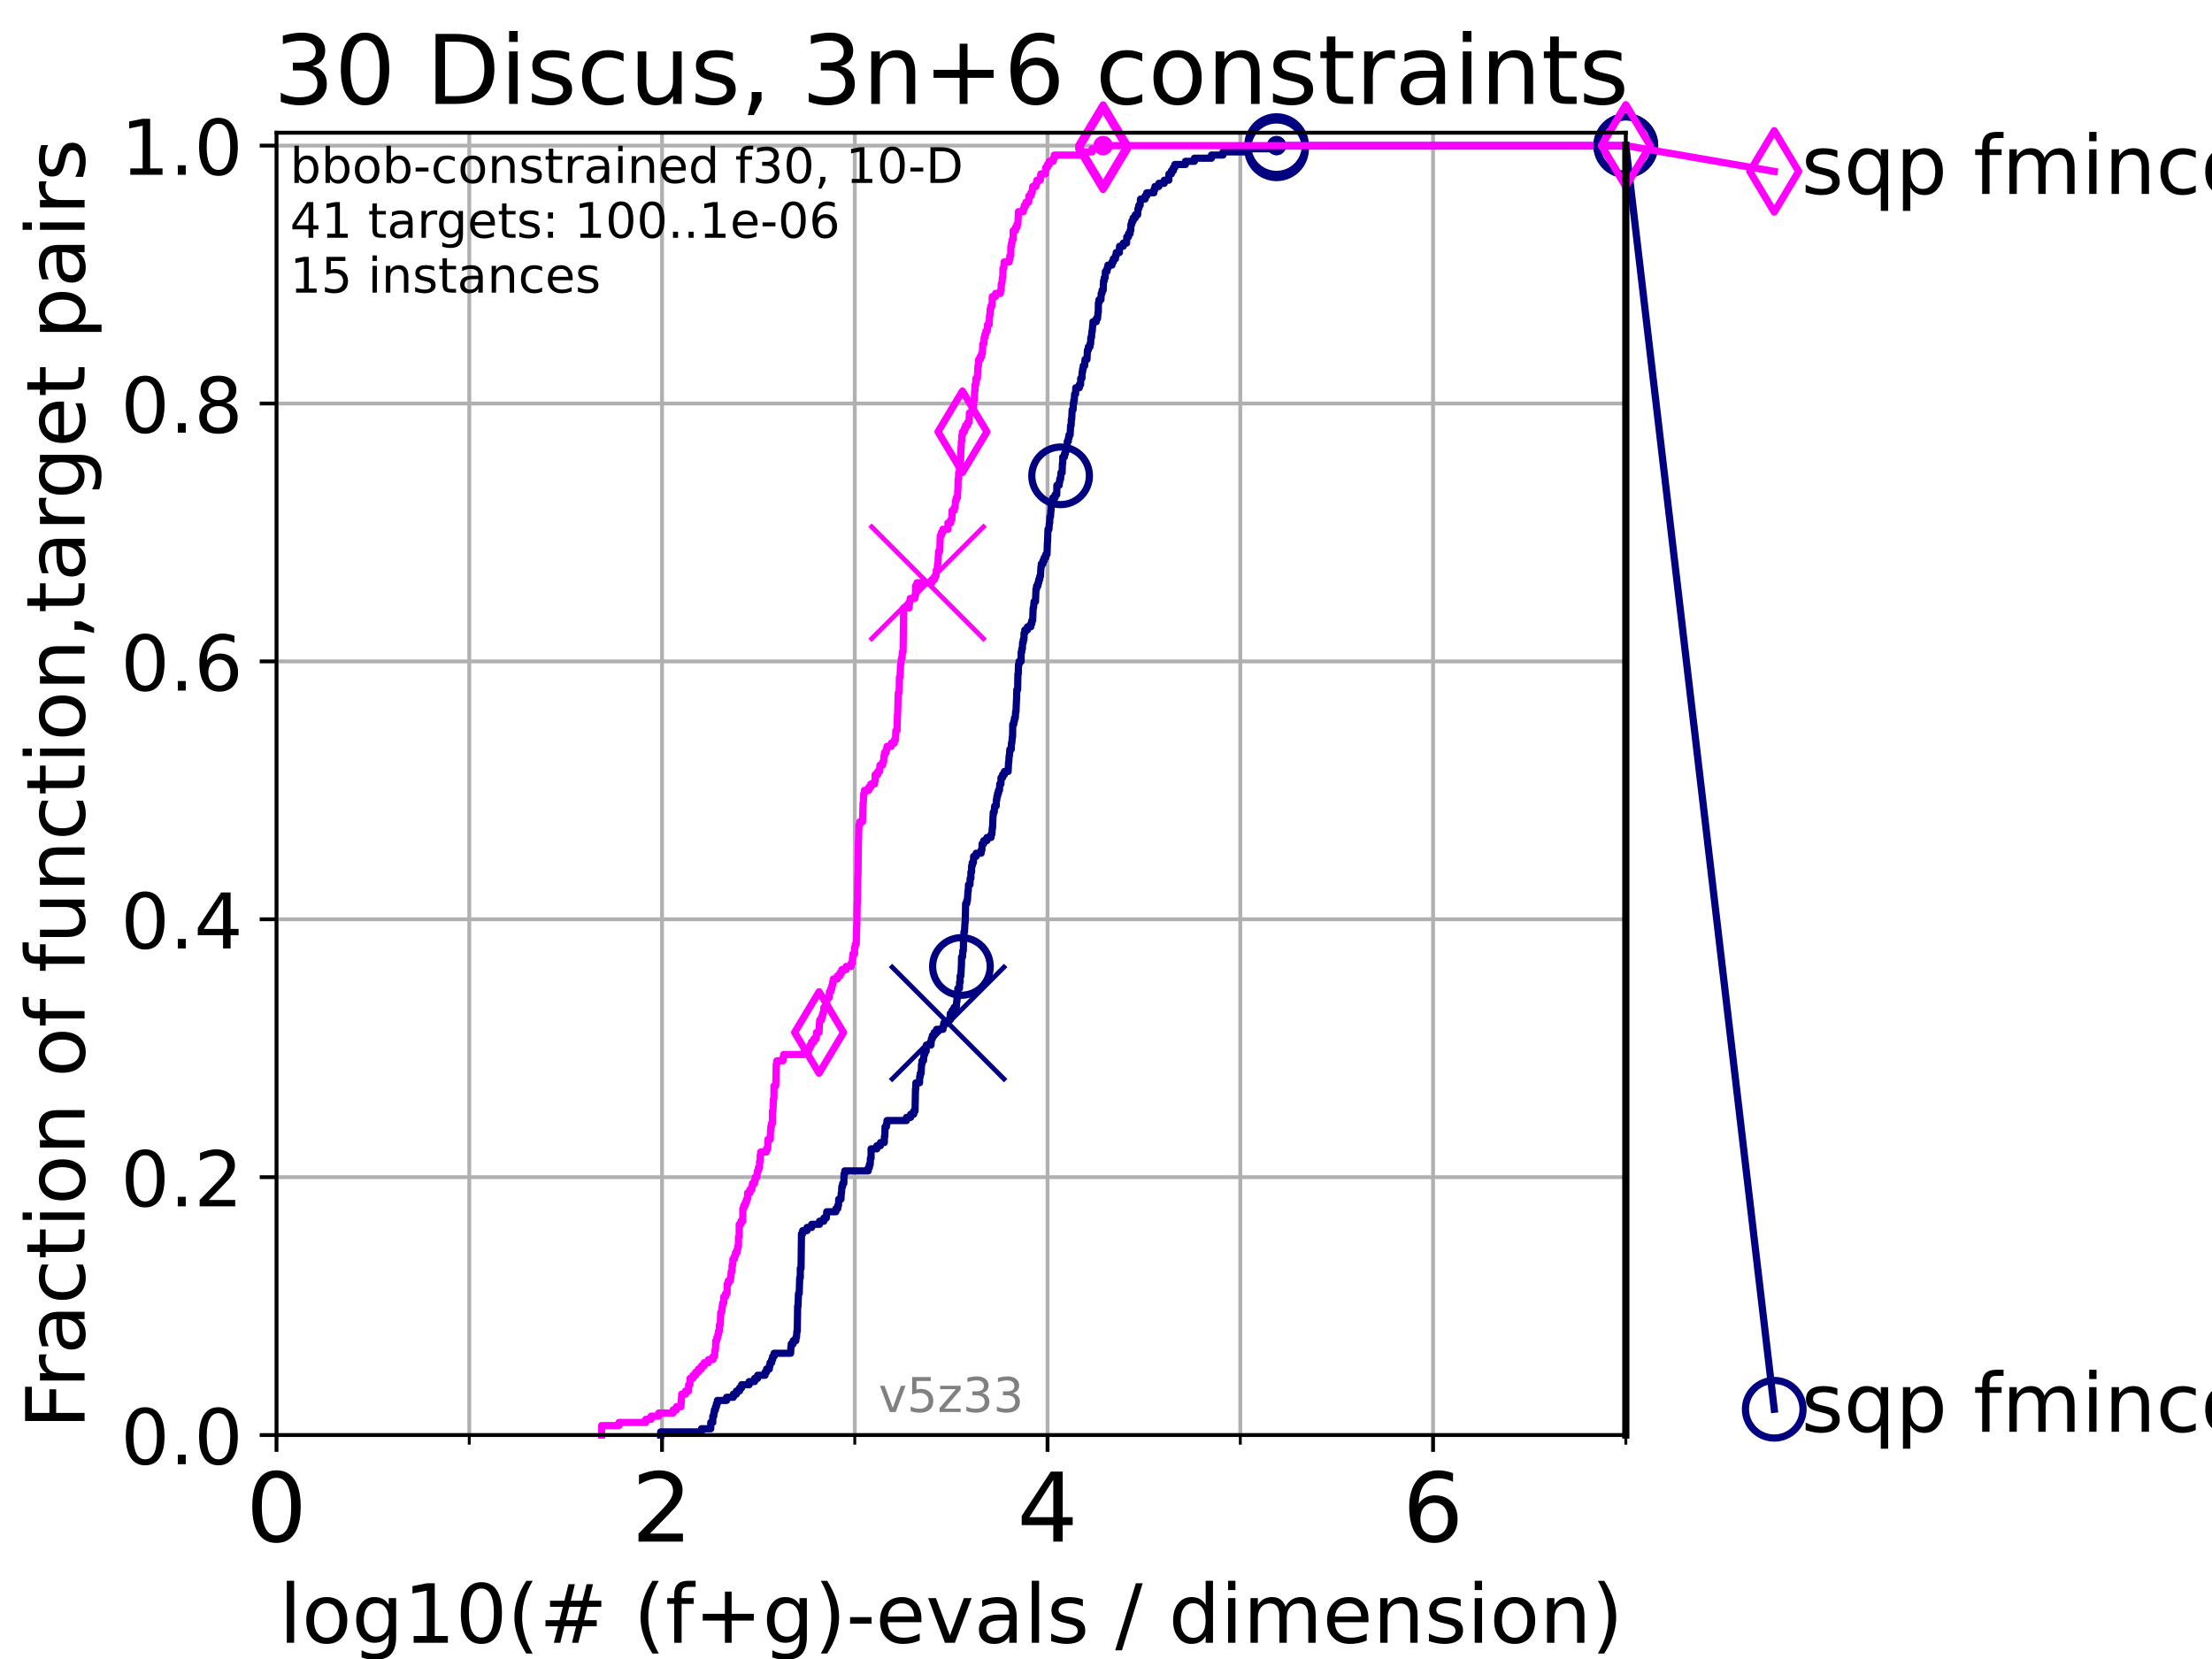 <?xml version="1.0" encoding="utf-8" standalone="no"?>
<!DOCTYPE svg PUBLIC "-//W3C//DTD SVG 1.1//EN"
  "http://www.w3.org/Graphics/SVG/1.1/DTD/svg11.dtd">
<!-- Created with matplotlib (https://matplotlib.org/) -->
<svg height="345.6pt" version="1.1" viewBox="0 0 460.8 345.6" width="460.8pt" xmlns="http://www.w3.org/2000/svg" xmlns:xlink="http://www.w3.org/1999/xlink">
 <defs>
  <style type="text/css">*{stroke-linecap:butt;stroke-linejoin:round;}</style>
 </defs>
 <g id="figure_1">
  <g id="patch_1">
   <path d="M 0 345.6 
L 460.8 345.6 
L 460.8 0 
L 0 0 
z
" style="fill:#ffffff;"/>
  </g>
  <g id="axes_1">
   <g id="patch_2">
    <path d="M 57.6 298.944 
L 338.688 298.944 
L 338.688 27.648 
L 57.6 27.648 
z
" style="fill:#ffffff;"/>
   </g>
   <g id="matplotlib.axis_1">
    <g id="xtick_1">
     <g id="line2d_1">
      <path clip-path="url(#pace4539bad)" d="M 57.6 298.944 
L 57.6 27.648 
" style="fill:none;stroke:#b0b0b0;stroke-linecap:square;stroke-width:0.8;"/>
     </g>
     <g id="line2d_2">
      <defs>
       <path d="M 0 0 
L 0 3.5 
" id="mfa941ae02b" style="stroke:#000000;stroke-width:0.8;"/>
      </defs>
      <g>
       <use style="stroke:#000000;stroke-width:0.8;" x="57.6" xlink:href="#mfa941ae02b" y="298.944"/>
      </g>
     </g>
     <g id="text_1">
      <!-- 0 -->
      <g transform="translate(51.237 321.141)scale(0.2 -0.2)">
       <defs>
        <path d="M 31.781 66.406 
Q 24.172 66.406 20.328 58.906 
Q 16.5 51.422 16.5 36.375 
Q 16.5 21.391 20.328 13.891 
Q 24.172 6.391 31.781 6.391 
Q 39.453 6.391 43.281 13.891 
Q 47.125 21.391 47.125 36.375 
Q 47.125 51.422 43.281 58.906 
Q 39.453 66.406 31.781 66.406 
z
M 31.781 74.219 
Q 44.047 74.219 50.516 64.516 
Q 56.984 54.828 56.984 36.375 
Q 56.984 17.969 50.516 8.266 
Q 44.047 -1.422 31.781 -1.422 
Q 19.531 -1.422 13.062 8.266 
Q 6.594 17.969 6.594 36.375 
Q 6.594 54.828 13.062 64.516 
Q 19.531 74.219 31.781 74.219 
z
" id="DejaVuSans-48"/>
       </defs>
       <use xlink:href="#DejaVuSans-48"/>
      </g>
     </g>
    </g>
    <g id="xtick_2">
     <g id="line2d_3">
      <path clip-path="url(#pace4539bad)" d="M 137.911 298.944 
L 137.911 27.648 
" style="fill:none;stroke:#b0b0b0;stroke-linecap:square;stroke-width:0.8;"/>
     </g>
     <g id="line2d_4">
      <g>
       <use style="stroke:#000000;stroke-width:0.8;" x="137.911" xlink:href="#mfa941ae02b" y="298.944"/>
      </g>
     </g>
     <g id="text_2">
      <!-- 2 -->
      <g transform="translate(131.548 321.141)scale(0.2 -0.2)">
       <defs>
        <path d="M 19.188 8.297 
L 53.609 8.297 
L 53.609 0 
L 7.328 0 
L 7.328 8.297 
Q 12.938 14.109 22.625 23.891 
Q 32.328 33.688 34.812 36.531 
Q 39.547 41.844 41.422 45.531 
Q 43.312 49.219 43.312 52.781 
Q 43.312 58.594 39.234 62.25 
Q 35.156 65.922 28.609 65.922 
Q 23.969 65.922 18.812 64.312 
Q 13.672 62.703 7.812 59.422 
L 7.812 69.391 
Q 13.766 71.781 18.938 73 
Q 24.125 74.219 28.422 74.219 
Q 39.75 74.219 46.484 68.547 
Q 53.219 62.891 53.219 53.422 
Q 53.219 48.922 51.531 44.891 
Q 49.859 40.875 45.406 35.406 
Q 44.188 33.984 37.641 27.219 
Q 31.109 20.453 19.188 8.297 
z
" id="DejaVuSans-50"/>
       </defs>
       <use xlink:href="#DejaVuSans-50"/>
      </g>
     </g>
    </g>
    <g id="xtick_3">
     <g id="line2d_5">
      <path clip-path="url(#pace4539bad)" d="M 218.222 298.944 
L 218.222 27.648 
" style="fill:none;stroke:#b0b0b0;stroke-linecap:square;stroke-width:0.8;"/>
     </g>
     <g id="line2d_6">
      <g>
       <use style="stroke:#000000;stroke-width:0.8;" x="218.222" xlink:href="#mfa941ae02b" y="298.944"/>
      </g>
     </g>
     <g id="text_3">
      <!-- 4 -->
      <g transform="translate(211.859 321.141)scale(0.2 -0.2)">
       <defs>
        <path d="M 37.797 64.312 
L 12.891 25.391 
L 37.797 25.391 
z
M 35.203 72.906 
L 47.609 72.906 
L 47.609 25.391 
L 58.016 25.391 
L 58.016 17.188 
L 47.609 17.188 
L 47.609 0 
L 37.797 0 
L 37.797 17.188 
L 4.891 17.188 
L 4.891 26.703 
z
" id="DejaVuSans-52"/>
       </defs>
       <use xlink:href="#DejaVuSans-52"/>
      </g>
     </g>
    </g>
    <g id="xtick_4">
     <g id="line2d_7">
      <path clip-path="url(#pace4539bad)" d="M 298.533 298.944 
L 298.533 27.648 
" style="fill:none;stroke:#b0b0b0;stroke-linecap:square;stroke-width:0.8;"/>
     </g>
     <g id="line2d_8">
      <g>
       <use style="stroke:#000000;stroke-width:0.8;" x="298.533" xlink:href="#mfa941ae02b" y="298.944"/>
      </g>
     </g>
     <g id="text_4">
      <!-- 6 -->
      <g transform="translate(292.17 321.141)scale(0.2 -0.2)">
       <defs>
        <path d="M 33.016 40.375 
Q 26.375 40.375 22.484 35.828 
Q 18.609 31.297 18.609 23.391 
Q 18.609 15.531 22.484 10.953 
Q 26.375 6.391 33.016 6.391 
Q 39.656 6.391 43.531 10.953 
Q 47.406 15.531 47.406 23.391 
Q 47.406 31.297 43.531 35.828 
Q 39.656 40.375 33.016 40.375 
z
M 52.594 71.297 
L 52.594 62.312 
Q 48.875 64.062 45.094 64.984 
Q 41.312 65.922 37.594 65.922 
Q 27.828 65.922 22.672 59.328 
Q 17.531 52.734 16.797 39.406 
Q 19.672 43.656 24.016 45.922 
Q 28.375 48.188 33.594 48.188 
Q 44.578 48.188 50.953 41.516 
Q 57.328 34.859 57.328 23.391 
Q 57.328 12.156 50.688 5.359 
Q 44.047 -1.422 33.016 -1.422 
Q 20.359 -1.422 13.672 8.266 
Q 6.984 17.969 6.984 36.375 
Q 6.984 53.656 15.188 63.938 
Q 23.391 74.219 37.203 74.219 
Q 40.922 74.219 44.703 73.484 
Q 48.484 72.75 52.594 71.297 
z
" id="DejaVuSans-54"/>
       </defs>
       <use xlink:href="#DejaVuSans-54"/>
      </g>
     </g>
    </g>
    <g id="xtick_5">
     <g id="line2d_9">
      <path clip-path="url(#pace4539bad)" d="M 97.755 298.944 
L 97.755 27.648 
" style="fill:none;stroke:#b0b0b0;stroke-linecap:square;stroke-width:0.8;"/>
     </g>
     <g id="line2d_10">
      <defs>
       <path d="M 0 0 
L 0 2 
" id="m9f8cc2a4c4" style="stroke:#000000;stroke-width:0.6;"/>
      </defs>
      <g>
       <use style="stroke:#000000;stroke-width:0.6;" x="97.755" xlink:href="#m9f8cc2a4c4" y="298.944"/>
      </g>
     </g>
    </g>
    <g id="xtick_6">
     <g id="line2d_11">
      <path clip-path="url(#pace4539bad)" d="M 178.066 298.944 
L 178.066 27.648 
" style="fill:none;stroke:#b0b0b0;stroke-linecap:square;stroke-width:0.8;"/>
     </g>
     <g id="line2d_12">
      <g>
       <use style="stroke:#000000;stroke-width:0.6;" x="178.066" xlink:href="#m9f8cc2a4c4" y="298.944"/>
      </g>
     </g>
    </g>
    <g id="xtick_7">
     <g id="line2d_13">
      <path clip-path="url(#pace4539bad)" d="M 258.377 298.944 
L 258.377 27.648 
" style="fill:none;stroke:#b0b0b0;stroke-linecap:square;stroke-width:0.8;"/>
     </g>
     <g id="line2d_14">
      <g>
       <use style="stroke:#000000;stroke-width:0.6;" x="258.377" xlink:href="#m9f8cc2a4c4" y="298.944"/>
      </g>
     </g>
    </g>
    <g id="xtick_8">
     <g id="line2d_15">
      <path clip-path="url(#pace4539bad)" d="M 338.688 298.944 
L 338.688 27.648 
" style="fill:none;stroke:#b0b0b0;stroke-linecap:square;stroke-width:0.8;"/>
     </g>
     <g id="line2d_16">
      <g>
       <use style="stroke:#000000;stroke-width:0.6;" x="338.688" xlink:href="#m9f8cc2a4c4" y="298.944"/>
      </g>
     </g>
    </g>
    <g id="text_5">
     <!-- log10(# (f+g)-evals / dimension) -->
     <g transform="translate(58.145 342.218)scale(0.17 -0.17)">
      <defs>
       <path d="M 9.422 75.984 
L 18.406 75.984 
L 18.406 0 
L 9.422 0 
z
" id="DejaVuSans-108"/>
       <path d="M 30.609 48.391 
Q 23.391 48.391 19.188 42.75 
Q 14.984 37.109 14.984 27.297 
Q 14.984 17.484 19.156 11.844 
Q 23.344 6.203 30.609 6.203 
Q 37.797 6.203 41.984 11.859 
Q 46.188 17.531 46.188 27.297 
Q 46.188 37.016 41.984 42.703 
Q 37.797 48.391 30.609 48.391 
z
M 30.609 56 
Q 42.328 56 49.016 48.375 
Q 55.719 40.766 55.719 27.297 
Q 55.719 13.875 49.016 6.219 
Q 42.328 -1.422 30.609 -1.422 
Q 18.844 -1.422 12.172 6.219 
Q 5.516 13.875 5.516 27.297 
Q 5.516 40.766 12.172 48.375 
Q 18.844 56 30.609 56 
z
" id="DejaVuSans-111"/>
       <path d="M 45.406 27.984 
Q 45.406 37.75 41.375 43.109 
Q 37.359 48.484 30.078 48.484 
Q 22.859 48.484 18.828 43.109 
Q 14.797 37.75 14.797 27.984 
Q 14.797 18.266 18.828 12.891 
Q 22.859 7.516 30.078 7.516 
Q 37.359 7.516 41.375 12.891 
Q 45.406 18.266 45.406 27.984 
z
M 54.391 6.781 
Q 54.391 -7.172 48.188 -13.984 
Q 42 -20.797 29.203 -20.797 
Q 24.469 -20.797 20.266 -20.094 
Q 16.062 -19.391 12.109 -17.922 
L 12.109 -9.188 
Q 16.062 -11.328 19.922 -12.344 
Q 23.781 -13.375 27.781 -13.375 
Q 36.625 -13.375 41.016 -8.766 
Q 45.406 -4.156 45.406 5.172 
L 45.406 9.625 
Q 42.625 4.781 38.281 2.391 
Q 33.938 0 27.875 0 
Q 17.828 0 11.672 7.656 
Q 5.516 15.328 5.516 27.984 
Q 5.516 40.672 11.672 48.328 
Q 17.828 56 27.875 56 
Q 33.938 56 38.281 53.609 
Q 42.625 51.219 45.406 46.391 
L 45.406 54.688 
L 54.391 54.688 
z
" id="DejaVuSans-103"/>
       <path d="M 12.406 8.297 
L 28.516 8.297 
L 28.516 63.922 
L 10.984 60.406 
L 10.984 69.391 
L 28.422 72.906 
L 38.281 72.906 
L 38.281 8.297 
L 54.391 8.297 
L 54.391 0 
L 12.406 0 
z
" id="DejaVuSans-49"/>
       <path d="M 31 75.875 
Q 24.469 64.656 21.281 53.656 
Q 18.109 42.672 18.109 31.391 
Q 18.109 20.125 21.312 9.062 
Q 24.516 -2 31 -13.188 
L 23.188 -13.188 
Q 15.875 -1.703 12.234 9.375 
Q 8.594 20.453 8.594 31.391 
Q 8.594 42.281 12.203 53.312 
Q 15.828 64.359 23.188 75.875 
z
" id="DejaVuSans-40"/>
       <path d="M 51.125 44 
L 36.922 44 
L 32.812 27.688 
L 47.125 27.688 
z
M 43.797 71.781 
L 38.719 51.516 
L 52.984 51.516 
L 58.109 71.781 
L 65.922 71.781 
L 60.891 51.516 
L 76.125 51.516 
L 76.125 44 
L 58.984 44 
L 54.984 27.688 
L 70.516 27.688 
L 70.516 20.219 
L 53.078 20.219 
L 48 0 
L 40.188 0 
L 45.219 20.219 
L 30.906 20.219 
L 25.875 0 
L 18.016 0 
L 23.094 20.219 
L 7.719 20.219 
L 7.719 27.688 
L 24.906 27.688 
L 29 44 
L 13.281 44 
L 13.281 51.516 
L 30.906 51.516 
L 35.891 71.781 
z
" id="DejaVuSans-35"/>
       <path id="DejaVuSans-32"/>
       <path d="M 37.109 75.984 
L 37.109 68.5 
L 28.516 68.5 
Q 23.688 68.5 21.797 66.547 
Q 19.922 64.594 19.922 59.516 
L 19.922 54.688 
L 34.719 54.688 
L 34.719 47.703 
L 19.922 47.703 
L 19.922 0 
L 10.891 0 
L 10.891 47.703 
L 2.297 47.703 
L 2.297 54.688 
L 10.891 54.688 
L 10.891 58.5 
Q 10.891 67.625 15.141 71.797 
Q 19.391 75.984 28.609 75.984 
z
" id="DejaVuSans-102"/>
       <path d="M 46 62.703 
L 46 35.5 
L 73.188 35.5 
L 73.188 27.203 
L 46 27.203 
L 46 0 
L 37.797 0 
L 37.797 27.203 
L 10.594 27.203 
L 10.594 35.5 
L 37.797 35.5 
L 37.797 62.703 
z
" id="DejaVuSans-43"/>
       <path d="M 8.016 75.875 
L 15.828 75.875 
Q 23.141 64.359 26.781 53.312 
Q 30.422 42.281 30.422 31.391 
Q 30.422 20.453 26.781 9.375 
Q 23.141 -1.703 15.828 -13.188 
L 8.016 -13.188 
Q 14.5 -2 17.703 9.062 
Q 20.906 20.125 20.906 31.391 
Q 20.906 42.672 17.703 53.656 
Q 14.5 64.656 8.016 75.875 
z
" id="DejaVuSans-41"/>
       <path d="M 4.891 31.391 
L 31.203 31.391 
L 31.203 23.391 
L 4.891 23.391 
z
" id="DejaVuSans-45"/>
       <path d="M 56.203 29.594 
L 56.203 25.203 
L 14.891 25.203 
Q 15.484 15.922 20.484 11.062 
Q 25.484 6.203 34.422 6.203 
Q 39.594 6.203 44.453 7.469 
Q 49.312 8.734 54.109 11.281 
L 54.109 2.781 
Q 49.266 0.734 44.188 -0.344 
Q 39.109 -1.422 33.891 -1.422 
Q 20.797 -1.422 13.156 6.188 
Q 5.516 13.812 5.516 26.812 
Q 5.516 40.234 12.766 48.109 
Q 20.016 56 32.328 56 
Q 43.359 56 49.781 48.891 
Q 56.203 41.797 56.203 29.594 
z
M 47.219 32.234 
Q 47.125 39.594 43.094 43.984 
Q 39.062 48.391 32.422 48.391 
Q 24.906 48.391 20.391 44.141 
Q 15.875 39.891 15.188 32.172 
z
" id="DejaVuSans-101"/>
       <path d="M 2.984 54.688 
L 12.5 54.688 
L 29.594 8.797 
L 46.688 54.688 
L 56.203 54.688 
L 35.688 0 
L 23.484 0 
z
" id="DejaVuSans-118"/>
       <path d="M 34.281 27.484 
Q 23.391 27.484 19.188 25 
Q 14.984 22.516 14.984 16.5 
Q 14.984 11.719 18.141 8.906 
Q 21.297 6.109 26.703 6.109 
Q 34.188 6.109 38.703 11.406 
Q 43.219 16.703 43.219 25.484 
L 43.219 27.484 
z
M 52.203 31.203 
L 52.203 0 
L 43.219 0 
L 43.219 8.297 
Q 40.141 3.328 35.547 0.953 
Q 30.953 -1.422 24.312 -1.422 
Q 15.922 -1.422 10.953 3.297 
Q 6 8.016 6 15.922 
Q 6 25.141 12.172 29.828 
Q 18.359 34.516 30.609 34.516 
L 43.219 34.516 
L 43.219 35.406 
Q 43.219 41.609 39.141 45 
Q 35.062 48.391 27.688 48.391 
Q 23 48.391 18.547 47.266 
Q 14.109 46.141 10.016 43.891 
L 10.016 52.203 
Q 14.938 54.109 19.578 55.047 
Q 24.219 56 28.609 56 
Q 40.484 56 46.344 49.844 
Q 52.203 43.703 52.203 31.203 
z
" id="DejaVuSans-97"/>
       <path d="M 44.281 53.078 
L 44.281 44.578 
Q 40.484 46.531 36.375 47.5 
Q 32.281 48.484 27.875 48.484 
Q 21.188 48.484 17.844 46.438 
Q 14.5 44.391 14.5 40.281 
Q 14.5 37.156 16.891 35.375 
Q 19.281 33.594 26.516 31.984 
L 29.594 31.297 
Q 39.156 29.25 43.188 25.516 
Q 47.219 21.781 47.219 15.094 
Q 47.219 7.469 41.188 3.016 
Q 35.156 -1.422 24.609 -1.422 
Q 20.219 -1.422 15.453 -0.562 
Q 10.688 0.297 5.422 2 
L 5.422 11.281 
Q 10.406 8.688 15.234 7.391 
Q 20.062 6.109 24.812 6.109 
Q 31.156 6.109 34.562 8.281 
Q 37.984 10.453 37.984 14.406 
Q 37.984 18.062 35.516 20.016 
Q 33.062 21.969 24.703 23.781 
L 21.578 24.516 
Q 13.234 26.266 9.516 29.906 
Q 5.812 33.547 5.812 39.891 
Q 5.812 47.609 11.281 51.797 
Q 16.75 56 26.812 56 
Q 31.781 56 36.172 55.266 
Q 40.578 54.547 44.281 53.078 
z
" id="DejaVuSans-115"/>
       <path d="M 25.391 72.906 
L 33.688 72.906 
L 8.297 -9.281 
L 0 -9.281 
z
" id="DejaVuSans-47"/>
       <path d="M 45.406 46.391 
L 45.406 75.984 
L 54.391 75.984 
L 54.391 0 
L 45.406 0 
L 45.406 8.203 
Q 42.578 3.328 38.25 0.953 
Q 33.938 -1.422 27.875 -1.422 
Q 17.969 -1.422 11.734 6.484 
Q 5.516 14.406 5.516 27.297 
Q 5.516 40.188 11.734 48.094 
Q 17.969 56 27.875 56 
Q 33.938 56 38.25 53.625 
Q 42.578 51.266 45.406 46.391 
z
M 14.797 27.297 
Q 14.797 17.391 18.875 11.75 
Q 22.953 6.109 30.078 6.109 
Q 37.203 6.109 41.297 11.75 
Q 45.406 17.391 45.406 27.297 
Q 45.406 37.203 41.297 42.844 
Q 37.203 48.484 30.078 48.484 
Q 22.953 48.484 18.875 42.844 
Q 14.797 37.203 14.797 27.297 
z
" id="DejaVuSans-100"/>
       <path d="M 9.422 54.688 
L 18.406 54.688 
L 18.406 0 
L 9.422 0 
z
M 9.422 75.984 
L 18.406 75.984 
L 18.406 64.594 
L 9.422 64.594 
z
" id="DejaVuSans-105"/>
       <path d="M 52 44.188 
Q 55.375 50.25 60.062 53.125 
Q 64.75 56 71.094 56 
Q 79.641 56 84.281 50.016 
Q 88.922 44.047 88.922 33.016 
L 88.922 0 
L 79.891 0 
L 79.891 32.719 
Q 79.891 40.578 77.094 44.375 
Q 74.312 48.188 68.609 48.188 
Q 61.625 48.188 57.562 43.547 
Q 53.516 38.922 53.516 30.906 
L 53.516 0 
L 44.484 0 
L 44.484 32.719 
Q 44.484 40.625 41.703 44.406 
Q 38.922 48.188 33.109 48.188 
Q 26.219 48.188 22.156 43.531 
Q 18.109 38.875 18.109 30.906 
L 18.109 0 
L 9.078 0 
L 9.078 54.688 
L 18.109 54.688 
L 18.109 46.188 
Q 21.188 51.219 25.484 53.609 
Q 29.781 56 35.688 56 
Q 41.656 56 45.828 52.969 
Q 50 49.953 52 44.188 
z
" id="DejaVuSans-109"/>
       <path d="M 54.891 33.016 
L 54.891 0 
L 45.906 0 
L 45.906 32.719 
Q 45.906 40.484 42.875 44.328 
Q 39.844 48.188 33.797 48.188 
Q 26.516 48.188 22.312 43.547 
Q 18.109 38.922 18.109 30.906 
L 18.109 0 
L 9.078 0 
L 9.078 54.688 
L 18.109 54.688 
L 18.109 46.188 
Q 21.344 51.125 25.703 53.562 
Q 30.078 56 35.797 56 
Q 45.219 56 50.047 50.172 
Q 54.891 44.344 54.891 33.016 
z
" id="DejaVuSans-110"/>
      </defs>
      <use xlink:href="#DejaVuSans-108"/>
      <use x="27.783" xlink:href="#DejaVuSans-111"/>
      <use x="88.965" xlink:href="#DejaVuSans-103"/>
      <use x="152.441" xlink:href="#DejaVuSans-49"/>
      <use x="216.064" xlink:href="#DejaVuSans-48"/>
      <use x="279.688" xlink:href="#DejaVuSans-40"/>
      <use x="318.701" xlink:href="#DejaVuSans-35"/>
      <use x="402.49" xlink:href="#DejaVuSans-32"/>
      <use x="434.277" xlink:href="#DejaVuSans-40"/>
      <use x="473.291" xlink:href="#DejaVuSans-102"/>
      <use x="508.496" xlink:href="#DejaVuSans-43"/>
      <use x="592.285" xlink:href="#DejaVuSans-103"/>
      <use x="655.762" xlink:href="#DejaVuSans-41"/>
      <use x="694.775" xlink:href="#DejaVuSans-45"/>
      <use x="730.859" xlink:href="#DejaVuSans-101"/>
      <use x="792.383" xlink:href="#DejaVuSans-118"/>
      <use x="851.562" xlink:href="#DejaVuSans-97"/>
      <use x="912.842" xlink:href="#DejaVuSans-108"/>
      <use x="940.625" xlink:href="#DejaVuSans-115"/>
      <use x="992.725" xlink:href="#DejaVuSans-32"/>
      <use x="1024.512" xlink:href="#DejaVuSans-47"/>
      <use x="1058.203" xlink:href="#DejaVuSans-32"/>
      <use x="1089.99" xlink:href="#DejaVuSans-100"/>
      <use x="1153.467" xlink:href="#DejaVuSans-105"/>
      <use x="1181.25" xlink:href="#DejaVuSans-109"/>
      <use x="1278.662" xlink:href="#DejaVuSans-101"/>
      <use x="1340.186" xlink:href="#DejaVuSans-110"/>
      <use x="1403.564" xlink:href="#DejaVuSans-115"/>
      <use x="1455.664" xlink:href="#DejaVuSans-105"/>
      <use x="1483.447" xlink:href="#DejaVuSans-111"/>
      <use x="1544.629" xlink:href="#DejaVuSans-110"/>
      <use x="1608.008" xlink:href="#DejaVuSans-41"/>
     </g>
    </g>
   </g>
   <g id="matplotlib.axis_2">
    <g id="ytick_1">
     <g id="line2d_17">
      <path clip-path="url(#pace4539bad)" d="M 57.6 298.944 
L 338.688 298.944 
" style="fill:none;stroke:#b0b0b0;stroke-linecap:square;stroke-width:0.8;"/>
     </g>
     <g id="line2d_18">
      <defs>
       <path d="M 0 0 
L -3.5 0 
" id="m140c42e221" style="stroke:#000000;stroke-width:0.8;"/>
      </defs>
      <g>
       <use style="stroke:#000000;stroke-width:0.8;" x="57.6" xlink:href="#m140c42e221" y="298.944"/>
      </g>
     </g>
     <g id="text_6">
      <!-- 0.0 -->
      <g transform="translate(25.155 305.023)scale(0.16 -0.16)">
       <defs>
        <path d="M 10.688 12.406 
L 21 12.406 
L 21 0 
L 10.688 0 
z
" id="DejaVuSans-46"/>
       </defs>
       <use xlink:href="#DejaVuSans-48"/>
       <use x="63.623" xlink:href="#DejaVuSans-46"/>
       <use x="95.41" xlink:href="#DejaVuSans-48"/>
      </g>
     </g>
    </g>
    <g id="ytick_2">
     <g id="line2d_19">
      <path clip-path="url(#pace4539bad)" d="M 57.6 245.222 
L 338.688 245.222 
" style="fill:none;stroke:#b0b0b0;stroke-linecap:square;stroke-width:0.8;"/>
     </g>
     <g id="line2d_20">
      <g>
       <use style="stroke:#000000;stroke-width:0.8;" x="57.6" xlink:href="#m140c42e221" y="245.222"/>
      </g>
     </g>
     <g id="text_7">
      <!-- 0.2 -->
      <g transform="translate(25.155 251.301)scale(0.16 -0.16)">
       <use xlink:href="#DejaVuSans-48"/>
       <use x="63.623" xlink:href="#DejaVuSans-46"/>
       <use x="95.41" xlink:href="#DejaVuSans-50"/>
      </g>
     </g>
    </g>
    <g id="ytick_3">
     <g id="line2d_21">
      <path clip-path="url(#pace4539bad)" d="M 57.6 191.5 
L 338.688 191.5 
" style="fill:none;stroke:#b0b0b0;stroke-linecap:square;stroke-width:0.8;"/>
     </g>
     <g id="line2d_22">
      <g>
       <use style="stroke:#000000;stroke-width:0.8;" x="57.6" xlink:href="#m140c42e221" y="191.5"/>
      </g>
     </g>
     <g id="text_8">
      <!-- 0.4 -->
      <g transform="translate(25.155 197.579)scale(0.16 -0.16)">
       <use xlink:href="#DejaVuSans-48"/>
       <use x="63.623" xlink:href="#DejaVuSans-46"/>
       <use x="95.41" xlink:href="#DejaVuSans-52"/>
      </g>
     </g>
    </g>
    <g id="ytick_4">
     <g id="line2d_23">
      <path clip-path="url(#pace4539bad)" d="M 57.6 137.778 
L 338.688 137.778 
" style="fill:none;stroke:#b0b0b0;stroke-linecap:square;stroke-width:0.8;"/>
     </g>
     <g id="line2d_24">
      <g>
       <use style="stroke:#000000;stroke-width:0.8;" x="57.6" xlink:href="#m140c42e221" y="137.778"/>
      </g>
     </g>
     <g id="text_9">
      <!-- 0.6 -->
      <g transform="translate(25.155 143.857)scale(0.16 -0.16)">
       <use xlink:href="#DejaVuSans-48"/>
       <use x="63.623" xlink:href="#DejaVuSans-46"/>
       <use x="95.41" xlink:href="#DejaVuSans-54"/>
      </g>
     </g>
    </g>
    <g id="ytick_5">
     <g id="line2d_25">
      <path clip-path="url(#pace4539bad)" d="M 57.6 84.056 
L 338.688 84.056 
" style="fill:none;stroke:#b0b0b0;stroke-linecap:square;stroke-width:0.8;"/>
     </g>
     <g id="line2d_26">
      <g>
       <use style="stroke:#000000;stroke-width:0.8;" x="57.6" xlink:href="#m140c42e221" y="84.056"/>
      </g>
     </g>
     <g id="text_10">
      <!-- 0.8 -->
      <g transform="translate(25.155 90.135)scale(0.16 -0.16)">
       <defs>
        <path d="M 31.781 34.625 
Q 24.75 34.625 20.719 30.859 
Q 16.703 27.094 16.703 20.516 
Q 16.703 13.922 20.719 10.156 
Q 24.75 6.391 31.781 6.391 
Q 38.812 6.391 42.859 10.172 
Q 46.922 13.969 46.922 20.516 
Q 46.922 27.094 42.891 30.859 
Q 38.875 34.625 31.781 34.625 
z
M 21.922 38.812 
Q 15.578 40.375 12.031 44.719 
Q 8.5 49.078 8.5 55.328 
Q 8.5 64.062 14.719 69.141 
Q 20.953 74.219 31.781 74.219 
Q 42.672 74.219 48.875 69.141 
Q 55.078 64.062 55.078 55.328 
Q 55.078 49.078 51.531 44.719 
Q 48 40.375 41.703 38.812 
Q 48.828 37.156 52.797 32.312 
Q 56.781 27.484 56.781 20.516 
Q 56.781 9.906 50.312 4.234 
Q 43.844 -1.422 31.781 -1.422 
Q 19.734 -1.422 13.25 4.234 
Q 6.781 9.906 6.781 20.516 
Q 6.781 27.484 10.781 32.312 
Q 14.797 37.156 21.922 38.812 
z
M 18.312 54.391 
Q 18.312 48.734 21.844 45.562 
Q 25.391 42.391 31.781 42.391 
Q 38.141 42.391 41.719 45.562 
Q 45.312 48.734 45.312 54.391 
Q 45.312 60.062 41.719 63.234 
Q 38.141 66.406 31.781 66.406 
Q 25.391 66.406 21.844 63.234 
Q 18.312 60.062 18.312 54.391 
z
" id="DejaVuSans-56"/>
       </defs>
       <use xlink:href="#DejaVuSans-48"/>
       <use x="63.623" xlink:href="#DejaVuSans-46"/>
       <use x="95.41" xlink:href="#DejaVuSans-56"/>
      </g>
     </g>
    </g>
    <g id="ytick_6">
     <g id="line2d_27">
      <path clip-path="url(#pace4539bad)" d="M 57.6 30.334 
L 338.688 30.334 
" style="fill:none;stroke:#b0b0b0;stroke-linecap:square;stroke-width:0.8;"/>
     </g>
     <g id="line2d_28">
      <g>
       <use style="stroke:#000000;stroke-width:0.8;" x="57.6" xlink:href="#m140c42e221" y="30.334"/>
      </g>
     </g>
     <g id="text_11">
      <!-- 1.0 -->
      <g transform="translate(25.155 36.413)scale(0.16 -0.16)">
       <use xlink:href="#DejaVuSans-49"/>
       <use x="63.623" xlink:href="#DejaVuSans-46"/>
       <use x="95.41" xlink:href="#DejaVuSans-48"/>
      </g>
     </g>
    </g>
    <g id="text_12">
     <!-- Fraction of function,target pairs -->
     <g transform="translate(17.62 297.681)rotate(-90)scale(0.17 -0.17)">
      <defs>
       <path d="M 9.812 72.906 
L 51.703 72.906 
L 51.703 64.594 
L 19.672 64.594 
L 19.672 43.109 
L 48.578 43.109 
L 48.578 34.812 
L 19.672 34.812 
L 19.672 0 
L 9.812 0 
z
" id="DejaVuSans-70"/>
       <path d="M 41.109 46.297 
Q 39.594 47.172 37.812 47.578 
Q 36.031 48 33.891 48 
Q 26.266 48 22.188 43.047 
Q 18.109 38.094 18.109 28.812 
L 18.109 0 
L 9.078 0 
L 9.078 54.688 
L 18.109 54.688 
L 18.109 46.188 
Q 20.953 51.172 25.484 53.578 
Q 30.031 56 36.531 56 
Q 37.453 56 38.578 55.875 
Q 39.703 55.766 41.062 55.516 
z
" id="DejaVuSans-114"/>
       <path d="M 48.781 52.594 
L 48.781 44.188 
Q 44.969 46.297 41.141 47.344 
Q 37.312 48.391 33.406 48.391 
Q 24.656 48.391 19.812 42.844 
Q 14.984 37.312 14.984 27.297 
Q 14.984 17.281 19.812 11.734 
Q 24.656 6.203 33.406 6.203 
Q 37.312 6.203 41.141 7.25 
Q 44.969 8.297 48.781 10.406 
L 48.781 2.094 
Q 45.016 0.344 40.984 -0.531 
Q 36.969 -1.422 32.422 -1.422 
Q 20.062 -1.422 12.781 6.344 
Q 5.516 14.109 5.516 27.297 
Q 5.516 40.672 12.859 48.328 
Q 20.219 56 33.016 56 
Q 37.156 56 41.109 55.141 
Q 45.062 54.297 48.781 52.594 
z
" id="DejaVuSans-99"/>
       <path d="M 18.312 70.219 
L 18.312 54.688 
L 36.812 54.688 
L 36.812 47.703 
L 18.312 47.703 
L 18.312 18.016 
Q 18.312 11.328 20.141 9.422 
Q 21.969 7.516 27.594 7.516 
L 36.812 7.516 
L 36.812 0 
L 27.594 0 
Q 17.188 0 13.234 3.875 
Q 9.281 7.766 9.281 18.016 
L 9.281 47.703 
L 2.688 47.703 
L 2.688 54.688 
L 9.281 54.688 
L 9.281 70.219 
z
" id="DejaVuSans-116"/>
       <path d="M 8.5 21.578 
L 8.5 54.688 
L 17.484 54.688 
L 17.484 21.922 
Q 17.484 14.156 20.5 10.266 
Q 23.531 6.391 29.594 6.391 
Q 36.859 6.391 41.078 11.031 
Q 45.312 15.672 45.312 23.688 
L 45.312 54.688 
L 54.297 54.688 
L 54.297 0 
L 45.312 0 
L 45.312 8.406 
Q 42.047 3.422 37.719 1 
Q 33.406 -1.422 27.688 -1.422 
Q 18.266 -1.422 13.375 4.438 
Q 8.5 10.297 8.5 21.578 
z
M 31.109 56 
z
" id="DejaVuSans-117"/>
       <path d="M 11.719 12.406 
L 22.016 12.406 
L 22.016 4 
L 14.016 -11.625 
L 7.719 -11.625 
L 11.719 4 
z
" id="DejaVuSans-44"/>
       <path d="M 18.109 8.203 
L 18.109 -20.797 
L 9.078 -20.797 
L 9.078 54.688 
L 18.109 54.688 
L 18.109 46.391 
Q 20.953 51.266 25.266 53.625 
Q 29.594 56 35.594 56 
Q 45.562 56 51.781 48.094 
Q 58.016 40.188 58.016 27.297 
Q 58.016 14.406 51.781 6.484 
Q 45.562 -1.422 35.594 -1.422 
Q 29.594 -1.422 25.266 0.953 
Q 20.953 3.328 18.109 8.203 
z
M 48.688 27.297 
Q 48.688 37.203 44.609 42.844 
Q 40.531 48.484 33.406 48.484 
Q 26.266 48.484 22.188 42.844 
Q 18.109 37.203 18.109 27.297 
Q 18.109 17.391 22.188 11.75 
Q 26.266 6.109 33.406 6.109 
Q 40.531 6.109 44.609 11.75 
Q 48.688 17.391 48.688 27.297 
z
" id="DejaVuSans-112"/>
      </defs>
      <use xlink:href="#DejaVuSans-70"/>
      <use x="50.27" xlink:href="#DejaVuSans-114"/>
      <use x="91.383" xlink:href="#DejaVuSans-97"/>
      <use x="152.662" xlink:href="#DejaVuSans-99"/>
      <use x="207.643" xlink:href="#DejaVuSans-116"/>
      <use x="246.852" xlink:href="#DejaVuSans-105"/>
      <use x="274.635" xlink:href="#DejaVuSans-111"/>
      <use x="335.816" xlink:href="#DejaVuSans-110"/>
      <use x="399.195" xlink:href="#DejaVuSans-32"/>
      <use x="430.982" xlink:href="#DejaVuSans-111"/>
      <use x="492.164" xlink:href="#DejaVuSans-102"/>
      <use x="527.369" xlink:href="#DejaVuSans-32"/>
      <use x="559.156" xlink:href="#DejaVuSans-102"/>
      <use x="594.361" xlink:href="#DejaVuSans-117"/>
      <use x="657.74" xlink:href="#DejaVuSans-110"/>
      <use x="721.119" xlink:href="#DejaVuSans-99"/>
      <use x="776.1" xlink:href="#DejaVuSans-116"/>
      <use x="815.309" xlink:href="#DejaVuSans-105"/>
      <use x="843.092" xlink:href="#DejaVuSans-111"/>
      <use x="904.273" xlink:href="#DejaVuSans-110"/>
      <use x="967.652" xlink:href="#DejaVuSans-44"/>
      <use x="999.439" xlink:href="#DejaVuSans-116"/>
      <use x="1038.648" xlink:href="#DejaVuSans-97"/>
      <use x="1099.928" xlink:href="#DejaVuSans-114"/>
      <use x="1139.291" xlink:href="#DejaVuSans-103"/>
      <use x="1202.768" xlink:href="#DejaVuSans-101"/>
      <use x="1264.291" xlink:href="#DejaVuSans-116"/>
      <use x="1303.5" xlink:href="#DejaVuSans-32"/>
      <use x="1335.287" xlink:href="#DejaVuSans-112"/>
      <use x="1398.764" xlink:href="#DejaVuSans-97"/>
      <use x="1460.043" xlink:href="#DejaVuSans-105"/>
      <use x="1487.826" xlink:href="#DejaVuSans-114"/>
      <use x="1528.939" xlink:href="#DejaVuSans-115"/>
     </g>
    </g>
   </g>
   <g id="line2d_29">
    <defs>
     <path d="M 0 1.5 
C 0.398 1.5 0.779 1.342 1.061 1.061 
C 1.342 0.779 1.5 0.398 1.5 0 
C 1.5 -0.398 1.342 -0.779 1.061 -1.061 
C 0.779 -1.342 0.398 -1.5 0 -1.5 
C -0.398 -1.5 -0.779 -1.342 -1.061 -1.061 
C -1.342 -0.779 -1.5 -0.398 -1.5 0 
C -1.5 0.398 -1.342 0.779 -1.061 1.061 
C -0.779 1.342 -0.398 1.5 0 1.5 
z
" id="m5f168b5c1d" style="stroke:#000080;"/>
    </defs>
    <g>
     <use style="fill:#000080;stroke:#000080;" x="265.931" xlink:href="#m5f168b5c1d" y="30.334"/>
     <use style="fill:#000080;stroke:#000080;" x="265.931" xlink:href="#m5f168b5c1d" y="30.334"/>
    </g>
   </g>
   <g id="line2d_30">
    <path d="M 137.63 298.944 
L 137.63 298.289 
L 146.129 298.289 
L 146.129 297.634 
L 148.064 297.634 
L 148.064 296.323 
L 148.488 296.323 
L 148.488 295.013 
L 148.696 295.013 
L 148.696 294.358 
L 148.808 294.358 
L 148.808 293.703 
L 149.049 293.703 
L 149.049 293.048 
L 149.251 293.048 
L 149.251 292.393 
L 149.45 292.393 
L 149.45 291.737 
L 151.357 291.737 
L 151.357 291.082 
L 152.767 291.082 
L 152.767 290.427 
L 153.409 290.427 
L 153.409 289.772 
L 154.071 289.772 
L 154.071 289.117 
L 154.494 289.117 
L 154.494 288.462 
L 156.065 288.462 
L 156.065 287.807 
L 157.197 287.807 
L 157.197 287.151 
L 157.821 287.151 
L 157.821 286.496 
L 159.375 286.496 
L 159.375 285.841 
L 159.698 285.841 
L 159.698 285.186 
L 160.269 285.186 
L 160.269 284.531 
L 160.404 284.531 
L 160.404 283.876 
L 160.755 283.876 
L 160.755 283.22 
L 160.952 283.22 
L 160.952 282.565 
L 161.266 282.565 
L 161.266 281.91 
L 164.713 281.91 
L 164.758 280.6 
L 164.832 280.6 
L 164.832 279.945 
L 165.237 279.945 
L 165.237 279.29 
L 165.789 279.29 
L 165.789 278.634 
L 165.922 278.634 
L 166.006 277.324 
L 166.083 277.324 
L 166.166 272.083 
L 166.248 272.083 
L 166.337 269.462 
L 166.494 269.462 
L 166.588 266.187 
L 166.716 266.187 
L 166.716 264.221 
L 166.869 264.221 
L 166.962 257.015 
L 167.21 257.015 
L 167.21 256.36 
L 168.116 256.36 
L 168.116 255.704 
L 169.082 255.704 
L 169.082 255.049 
L 170.73 255.049 
L 170.73 254.394 
L 171.626 254.394 
L 171.626 253.739 
L 172.133 253.739 
L 172.226 252.429 
L 174.136 252.429 
L 174.136 251.773 
L 174.52 251.773 
L 174.52 251.118 
L 174.669 251.118 
L 174.728 249.808 
L 175.187 249.808 
L 175.248 248.498 
L 175.31 248.498 
L 175.367 247.187 
L 175.537 247.187 
L 175.537 246.532 
L 175.781 246.532 
L 175.829 244.567 
L 175.979 244.567 
L 175.979 243.912 
L 180.88 243.912 
L 180.88 243.257 
L 181.097 243.257 
L 181.097 242.601 
L 181.281 242.601 
L 181.313 241.291 
L 181.46 241.291 
L 181.46 239.326 
L 182.671 239.326 
L 182.671 238.671 
L 183.418 238.671 
L 183.418 238.015 
L 184.218 238.015 
L 184.244 236.705 
L 184.336 236.705 
L 184.365 234.74 
L 184.664 234.74 
L 184.664 234.085 
L 184.778 234.085 
L 184.778 233.429 
L 188.84 233.429 
L 188.84 232.774 
L 189.7 232.774 
L 189.7 232.119 
L 190.336 232.119 
L 190.336 231.464 
L 190.619 231.464 
L 190.711 226.878 
L 190.764 226.878 
L 190.795 225.568 
L 191.556 225.568 
L 191.589 224.257 
L 191.713 224.257 
L 191.713 223.602 
L 191.882 223.602 
L 191.983 221.637 
L 192.069 221.637 
L 192.069 220.982 
L 192.38 220.982 
L 192.47 219.671 
L 192.644 219.671 
L 192.644 219.016 
L 192.93 219.016 
L 192.973 217.706 
L 193.939 217.706 
L 194.023 216.396 
L 194.221 216.396 
L 194.221 215.74 
L 194.605 215.74 
L 194.605 215.085 
L 195.111 215.085 
L 195.111 214.43 
L 196.447 214.43 
L 196.447 213.775 
L 196.605 213.775 
L 196.605 213.12 
L 197.534 213.12 
L 197.534 212.465 
L 197.938 212.465 
L 197.961 211.154 
L 198.332 211.154 
L 198.332 210.499 
L 198.765 210.499 
L 198.765 209.844 
L 199.219 209.844 
L 199.301 208.534 
L 199.36 208.534 
L 199.36 207.879 
L 199.482 207.879 
L 199.535 205.913 
L 199.871 205.913 
L 199.898 204.603 
L 200.016 204.603 
L 200.016 203.293 
L 200.167 203.293 
L 200.258 201.327 
L 200.283 201.327 
L 200.307 199.362 
L 200.51 199.362 
L 200.574 198.052 
L 200.68 198.052 
L 200.738 194.776 
L 200.812 194.776 
L 200.812 194.121 
L 200.926 194.121 
L 201.021 192.155 
L 201.071 192.155 
L 201.16 188.224 
L 201.403 188.224 
L 201.403 187.569 
L 201.534 187.569 
L 201.645 185.604 
L 201.71 185.604 
L 201.751 184.293 
L 202.064 184.293 
L 202.094 182.983 
L 202.254 182.983 
L 202.254 181.673 
L 202.398 181.673 
L 202.409 180.363 
L 202.539 180.363 
L 202.539 179.707 
L 202.776 179.707 
L 202.827 178.397 
L 203.353 178.397 
L 203.353 177.742 
L 204.384 177.742 
L 204.384 177.087 
L 204.55 177.087 
L 204.591 175.777 
L 204.919 175.777 
L 204.919 175.121 
L 205.588 175.121 
L 205.588 174.466 
L 206.452 174.466 
L 206.452 173.811 
L 206.62 173.811 
L 206.707 172.501 
L 206.767 172.501 
L 206.868 169.88 
L 206.909 169.88 
L 206.909 169.225 
L 207.109 169.225 
L 207.209 167.915 
L 207.527 167.915 
L 207.558 166.604 
L 207.66 166.604 
L 207.66 165.949 
L 207.802 165.949 
L 207.802 165.294 
L 207.998 165.294 
L 207.998 164.639 
L 208.207 164.639 
L 208.262 163.329 
L 208.518 163.329 
L 208.523 162.018 
L 208.856 162.018 
L 208.856 161.363 
L 209.236 161.363 
L 209.236 160.708 
L 210.011 160.708 
L 210.103 158.743 
L 210.149 158.743 
L 210.223 157.432 
L 210.279 157.432 
L 210.368 156.122 
L 210.661 156.122 
L 210.697 154.812 
L 210.78 154.812 
L 210.883 153.502 
L 210.938 153.502 
L 210.976 150.881 
L 211.191 150.881 
L 211.191 150.226 
L 211.328 150.226 
L 211.328 149.571 
L 211.511 149.571 
L 211.564 148.26 
L 211.65 148.26 
L 211.757 145.64 
L 211.768 145.64 
L 211.818 143.674 
L 211.99 143.674 
L 212.051 140.399 
L 212.125 140.399 
L 212.172 138.433 
L 212.296 138.433 
L 212.296 137.778 
L 212.709 137.778 
L 212.732 135.813 
L 212.85 135.813 
L 212.85 135.157 
L 212.982 135.157 
L 213.024 133.847 
L 213.168 133.847 
L 213.168 133.192 
L 213.314 133.192 
L 213.331 131.882 
L 213.488 131.882 
L 213.488 131.227 
L 214.039 131.227 
L 214.039 130.571 
L 214.736 130.571 
L 214.736 129.916 
L 214.946 129.916 
L 214.946 129.261 
L 215.122 129.261 
L 215.225 126.641 
L 215.309 126.641 
L 215.414 125.33 
L 215.714 125.33 
L 215.814 122.71 
L 215.934 122.71 
L 215.934 122.055 
L 216.219 122.055 
L 216.219 121.399 
L 216.387 121.399 
L 216.387 120.744 
L 216.593 120.744 
L 216.593 120.089 
L 216.739 120.089 
L 216.849 118.124 
L 216.922 118.124 
L 216.922 117.469 
L 217.265 117.469 
L 217.265 116.813 
L 217.525 116.813 
L 217.525 116.158 
L 217.846 116.158 
L 217.846 115.503 
L 218.11 115.503 
L 218.199 112.883 
L 218.225 112.883 
L 218.314 110.262 
L 218.518 110.262 
L 218.601 108.952 
L 218.67 108.952 
L 218.707 107.641 
L 218.841 107.641 
L 218.92 106.331 
L 218.961 106.331 
L 218.97 105.021 
L 219.226 105.021 
L 219.323 103.71 
L 219.788 103.71 
L 219.788 103.055 
L 220.14 103.055 
L 220.165 101.09 
L 220.653 101.09 
L 220.653 100.435 
L 220.764 100.435 
L 220.764 99.78 
L 220.942 99.78 
L 221.012 98.469 
L 221.263 98.469 
L 221.319 96.504 
L 221.387 96.504 
L 221.391 95.194 
L 221.739 95.194 
L 221.739 94.538 
L 221.949 94.538 
L 221.949 93.883 
L 222.159 93.883 
L 222.159 93.228 
L 222.298 93.228 
L 222.341 91.918 
L 222.554 91.918 
L 222.554 91.263 
L 222.692 91.263 
L 222.692 90.608 
L 222.929 90.608 
L 223.021 88.642 
L 223.133 88.642 
L 223.183 87.332 
L 223.253 87.332 
L 223.349 85.366 
L 223.542 85.366 
L 223.589 84.056 
L 223.682 84.056 
L 223.682 83.401 
L 223.802 83.401 
L 223.857 82.091 
L 224.067 82.091 
L 224.107 80.78 
L 224.841 80.78 
L 224.841 80.125 
L 225.108 80.125 
L 225.123 78.815 
L 225.386 78.815 
L 225.419 77.505 
L 225.526 77.505 
L 225.526 76.849 
L 225.656 76.849 
L 225.656 76.194 
L 225.953 76.194 
L 226.026 74.884 
L 226.438 74.884 
L 226.536 72.919 
L 226.72 72.919 
L 226.72 72.263 
L 227.063 72.263 
L 227.063 71.608 
L 227.199 71.608 
L 227.236 70.298 
L 227.377 70.298 
L 227.468 68.988 
L 227.541 68.988 
L 227.627 67.677 
L 227.684 67.677 
L 227.684 67.022 
L 228.375 67.022 
L 228.375 66.367 
L 228.643 66.367 
L 228.734 65.057 
L 228.793 65.057 
L 228.819 63.091 
L 228.939 63.091 
L 228.939 62.436 
L 229.345 62.436 
L 229.401 61.126 
L 229.572 61.126 
L 229.572 60.471 
L 229.815 60.471 
L 229.882 58.505 
L 230.038 58.505 
L 230.038 57.85 
L 230.223 57.85 
L 230.268 56.54 
L 230.619 56.54 
L 230.619 55.885 
L 230.797 55.885 
L 230.797 55.23 
L 231.644 55.23 
L 231.644 54.575 
L 231.923 54.575 
L 231.923 53.919 
L 232.361 53.919 
L 232.361 53.264 
L 232.529 53.264 
L 232.529 52.609 
L 233.195 52.609 
L 233.223 51.299 
L 233.987 51.299 
L 233.987 50.644 
L 234.688 50.644 
L 234.732 49.333 
L 235.087 49.333 
L 235.087 48.678 
L 235.418 48.678 
L 235.418 48.023 
L 235.562 48.023 
L 235.6 46.713 
L 235.781 46.713 
L 235.781 46.058 
L 236.045 46.058 
L 236.045 45.402 
L 236.496 45.402 
L 236.496 44.747 
L 236.994 44.747 
L 237.061 43.437 
L 237.236 43.437 
L 237.236 42.782 
L 237.508 42.782 
L 237.596 41.472 
L 238.541 41.472 
L 238.541 40.816 
L 238.895 40.816 
L 238.895 40.161 
L 240.37 40.161 
L 240.37 39.506 
L 240.595 39.506 
L 240.595 38.851 
L 241.407 38.851 
L 241.407 38.196 
L 242.536 38.196 
L 242.536 37.541 
L 243.489 37.541 
L 243.506 36.23 
L 244.022 36.23 
L 244.022 35.575 
L 244.425 35.575 
L 244.425 34.92 
L 244.743 34.92 
L 244.743 34.265 
L 246.947 34.265 
L 246.947 33.61 
L 248.815 33.61 
L 248.815 32.955 
L 252.366 32.955 
L 252.366 32.3 
L 254.773 32.3 
L 254.773 31.644 
L 259.43 31.644 
L 259.43 30.989 
L 265.931 30.989 
L 265.931 30.334 
L 338.688 30.334 
L 338.688 30.334 
" style="fill:none;stroke:#000080;stroke-linecap:square;stroke-width:1.5;"/>
   </g>
   <g id="line2d_31">
    <defs>
     <path d="M 0 6 
C 1.591 6 3.117 5.368 4.243 4.243 
C 5.368 3.117 6 1.591 6 0 
C 6 -1.591 5.368 -3.117 4.243 -4.243 
C 3.117 -5.368 1.591 -6 0 -6 
C -1.591 -6 -3.117 -5.368 -4.243 -4.243 
C -5.368 -3.117 -6 -1.591 -6 0 
C -6 1.591 -5.368 3.117 -4.243 4.243 
C -3.117 5.368 -1.591 6 0 6 
z
" id="mb7cb94c3b5" style="stroke:#000080;stroke-width:1.5;"/>
    </defs>
    <g>
     <use style="fill-opacity:0;stroke:#000080;stroke-width:1.5;" x="200.283" xlink:href="#mb7cb94c3b5" y="201.327"/>
     <use style="fill-opacity:0;stroke:#000080;stroke-width:1.5;" x="220.942" xlink:href="#mb7cb94c3b5" y="99.124"/>
     <use style="fill-opacity:0;stroke:#000080;stroke-width:1.5;" x="265.931" xlink:href="#mb7cb94c3b5" y="30.989"/>
     <use style="fill-opacity:0;stroke:#000080;stroke-width:1.5;" x="265.931" xlink:href="#mb7cb94c3b5" y="30.334"/>
     <use style="fill-opacity:0;stroke:#000080;stroke-width:1.5;" x="338.688" xlink:href="#mb7cb94c3b5" y="30.334"/>
    </g>
   </g>
   <g id="line2d_32">
    <path style="fill:none;stroke:#000080;stroke-linecap:square;stroke-width:1.5;"/>
    <g/>
   </g>
   <g id="line2d_33">
    <path clip-path="url(#pace4539bad)" d="M 197.503 213.12 
" style="fill:none;stroke:#000080;stroke-linecap:square;stroke-width:1.5;"/>
    <defs>
     <path d="M -12 12 
L 12 -12 
M -12 -12 
L 12 12 
" id="m30d37033ee" style="stroke:#000080;"/>
    </defs>
    <g clip-path="url(#pace4539bad)">
     <use style="fill:#000080;stroke:#000080;" x="197.503" xlink:href="#m30d37033ee" y="213.12"/>
    </g>
   </g>
   <g id="line2d_34">
    <defs>
     <path d="M 0 1.5 
C 0.398 1.5 0.779 1.342 1.061 1.061 
C 1.342 0.779 1.5 0.398 1.5 0 
C 1.5 -0.398 1.342 -0.779 1.061 -1.061 
C 0.779 -1.342 0.398 -1.5 0 -1.5 
C -0.398 -1.5 -0.779 -1.342 -1.061 -1.061 
C -1.342 -0.779 -1.5 -0.398 -1.5 0 
C -1.5 0.398 -1.342 0.779 -1.061 1.061 
C -0.779 1.342 -0.398 1.5 0 1.5 
z
" id="m73e7bd793e" style="stroke:#ff00ff;"/>
    </defs>
    <g>
     <use style="fill:#ff00ff;stroke:#ff00ff;" x="229.794" xlink:href="#m73e7bd793e" y="30.334"/>
     <use style="fill:#ff00ff;stroke:#ff00ff;" x="229.794" xlink:href="#m73e7bd793e" y="30.334"/>
    </g>
   </g>
   <g id="line2d_35">
    <path d="M 125.328 298.944 
L 125.328 296.979 
L 128.944 296.979 
L 128.944 296.323 
L 134.535 296.323 
L 134.535 295.668 
L 135.642 295.668 
L 135.642 295.013 
L 137.235 295.013 
L 137.235 294.358 
L 140.226 294.358 
L 140.226 293.703 
L 140.915 293.703 
L 140.915 293.048 
L 141.858 293.048 
L 141.969 291.082 
L 141.997 291.082 
L 141.997 290.427 
L 142.805 290.427 
L 142.805 289.772 
L 143.452 289.772 
L 143.452 288.462 
L 143.729 288.462 
L 143.729 287.151 
L 144.367 287.151 
L 144.367 286.496 
L 144.912 286.496 
L 144.912 285.841 
L 145.486 285.841 
L 145.486 285.186 
L 146.129 285.186 
L 146.129 284.531 
L 146.686 284.531 
L 146.686 283.876 
L 147.59 283.876 
L 147.59 283.22 
L 148.545 283.22 
L 148.545 282.565 
L 148.864 282.565 
L 148.92 281.255 
L 149.049 281.255 
L 149.104 279.29 
L 149.323 279.29 
L 149.323 278.634 
L 149.539 278.634 
L 149.539 277.979 
L 149.664 277.979 
L 149.664 277.324 
L 149.859 277.324 
L 149.859 276.014 
L 150.051 276.014 
L 150.138 273.393 
L 150.344 273.393 
L 150.446 272.083 
L 150.531 272.083 
L 150.531 271.428 
L 150.783 271.428 
L 150.783 270.118 
L 151.162 270.118 
L 151.162 269.462 
L 151.47 269.462 
L 151.47 267.497 
L 151.693 267.497 
L 151.693 266.842 
L 152.13 266.842 
L 152.13 266.187 
L 152.253 266.187 
L 152.314 264.876 
L 152.497 264.876 
L 152.497 263.566 
L 152.632 263.566 
L 152.677 262.256 
L 153.018 262.256 
L 153.018 261.601 
L 153.207 261.601 
L 153.207 260.946 
L 153.538 260.946 
L 153.538 260.29 
L 153.68 260.29 
L 153.68 259.635 
L 153.834 259.635 
L 153.834 257.67 
L 153.988 257.67 
L 153.988 255.049 
L 154.345 255.049 
L 154.345 254.394 
L 154.735 254.394 
L 154.735 251.773 
L 154.933 251.773 
L 154.933 251.118 
L 155.258 251.118 
L 155.258 250.463 
L 155.502 250.463 
L 155.502 249.808 
L 155.717 249.808 
L 155.742 248.498 
L 156.2 248.498 
L 156.2 247.843 
L 156.622 247.843 
L 156.622 247.187 
L 156.741 247.187 
L 156.741 246.532 
L 157.174 246.532 
L 157.174 245.877 
L 157.312 245.877 
L 157.312 245.222 
L 157.687 245.222 
L 157.787 243.912 
L 157.976 243.912 
L 157.976 243.257 
L 158.228 243.257 
L 158.228 241.946 
L 158.358 241.946 
L 158.358 240.636 
L 158.476 240.636 
L 158.476 239.981 
L 159.648 239.981 
L 159.648 239.326 
L 159.917 239.326 
L 159.976 237.36 
L 160.452 237.36 
L 160.514 235.395 
L 160.566 235.395 
L 160.566 234.74 
L 160.689 234.74 
L 160.689 234.085 
L 160.905 234.085 
L 160.905 231.464 
L 161.017 231.464 
L 161.128 228.843 
L 161.229 228.843 
L 161.229 226.223 
L 161.609 226.223 
L 161.708 221.637 
L 161.841 221.637 
L 161.841 220.982 
L 163.103 220.982 
L 163.103 220.326 
L 163.25 220.326 
L 163.25 219.671 
L 167.532 219.671 
L 167.532 219.016 
L 168.44 219.016 
L 168.44 218.361 
L 168.77 218.361 
L 168.77 217.706 
L 169.059 217.706 
L 169.059 217.051 
L 169.549 217.051 
L 169.549 216.396 
L 170.042 216.396 
L 170.075 215.085 
L 170.629 215.085 
L 170.693 213.12 
L 170.756 213.12 
L 170.756 212.465 
L 171.16 212.465 
L 171.16 211.81 
L 171.356 211.81 
L 171.356 211.154 
L 171.524 211.154 
L 171.631 209.844 
L 172.177 209.844 
L 172.25 207.879 
L 172.706 207.879 
L 172.796 206.568 
L 173.082 206.568 
L 173.082 205.913 
L 173.308 205.913 
L 173.308 205.258 
L 173.449 205.258 
L 173.449 204.603 
L 173.585 204.603 
L 173.585 203.948 
L 174.439 203.948 
L 174.439 203.293 
L 174.997 203.293 
L 174.997 202.638 
L 175.371 202.638 
L 175.371 201.982 
L 176.268 201.982 
L 176.268 201.327 
L 177.303 201.327 
L 177.303 200.672 
L 177.532 200.672 
L 177.607 199.362 
L 177.682 199.362 
L 177.682 198.707 
L 178.028 198.707 
L 178.028 197.396 
L 178.153 197.396 
L 178.153 196.741 
L 178.364 196.741 
L 178.471 192.81 
L 178.494 192.81 
L 178.572 188.224 
L 178.619 188.224 
L 178.697 182.328 
L 178.737 182.328 
L 178.824 175.121 
L 178.851 175.121 
L 178.924 171.846 
L 179.109 171.846 
L 179.109 171.191 
L 179.681 171.191 
L 179.792 167.26 
L 179.845 167.26 
L 179.943 165.294 
L 180.089 165.294 
L 180.089 164.639 
L 180.973 164.639 
L 180.973 163.984 
L 181.405 163.984 
L 181.405 163.329 
L 182.18 163.329 
L 182.18 162.674 
L 182.306 162.674 
L 182.306 161.363 
L 182.85 161.363 
L 182.85 160.708 
L 183.238 160.708 
L 183.315 159.398 
L 183.877 159.398 
L 183.877 158.743 
L 184.066 158.743 
L 184.135 157.432 
L 184.265 157.432 
L 184.265 156.777 
L 184.606 156.777 
L 184.606 156.122 
L 184.79 156.122 
L 184.79 155.467 
L 185.684 155.467 
L 185.684 154.812 
L 186.289 154.812 
L 186.289 154.157 
L 186.544 154.157 
L 186.621 152.191 
L 186.871 152.191 
L 186.943 148.916 
L 186.989 148.916 
L 187.097 144.985 
L 187.122 144.985 
L 187.122 144.33 
L 187.31 144.33 
L 187.367 141.054 
L 187.507 141.054 
L 187.593 138.433 
L 187.667 138.433 
L 187.778 137.123 
L 187.923 137.123 
L 187.97 135.813 
L 188.128 135.813 
L 188.235 127.296 
L 188.257 127.296 
L 188.257 126.641 
L 189.391 126.641 
L 189.459 125.33 
L 189.598 125.33 
L 189.598 124.675 
L 190.573 124.675 
L 190.573 124.02 
L 190.722 124.02 
L 190.722 122.055 
L 191.018 122.055 
L 191.018 121.399 
L 194.144 121.399 
L 194.144 120.744 
L 194.671 120.744 
L 194.671 120.089 
L 194.966 120.089 
L 195.051 118.779 
L 195.208 118.779 
L 195.315 117.469 
L 195.385 117.469 
L 195.483 115.503 
L 195.511 115.503 
L 195.511 114.848 
L 195.764 114.848 
L 195.867 111.572 
L 196.107 111.572 
L 196.107 110.917 
L 196.408 110.917 
L 196.408 110.262 
L 197.463 110.262 
L 197.463 108.952 
L 198.045 108.952 
L 198.045 108.296 
L 198.282 108.296 
L 198.345 106.331 
L 198.809 106.331 
L 198.809 105.676 
L 198.969 105.676 
L 199.034 104.366 
L 199.183 104.366 
L 199.183 103.71 
L 199.441 103.71 
L 199.547 101.745 
L 199.563 101.745 
L 199.585 99.78 
L 199.695 99.78 
L 199.709 98.469 
L 199.841 98.469 
L 199.937 97.159 
L 199.983 97.159 
L 200.085 95.849 
L 200.109 95.849 
L 200.191 93.228 
L 200.233 93.228 
L 200.264 91.918 
L 200.352 91.918 
L 200.375 90.608 
L 200.496 90.608 
L 200.496 89.952 
L 200.883 89.952 
L 200.883 89.297 
L 201.133 89.297 
L 201.133 88.642 
L 201.577 88.642 
L 201.577 87.987 
L 201.861 87.987 
L 201.948 86.022 
L 202.51 86.022 
L 202.544 84.711 
L 202.819 84.711 
L 202.855 83.401 
L 202.963 83.401 
L 203.032 81.435 
L 203.113 81.435 
L 203.12 80.125 
L 203.276 80.125 
L 203.3 78.815 
L 203.608 78.815 
L 203.717 76.194 
L 203.832 76.194 
L 203.86 74.884 
L 204.225 74.884 
L 204.225 74.229 
L 204.506 74.229 
L 204.506 73.574 
L 204.658 73.574 
L 204.732 71.608 
L 204.965 71.608 
L 205.006 70.298 
L 205.168 70.298 
L 205.168 69.643 
L 205.363 69.643 
L 205.363 68.988 
L 205.672 68.988 
L 205.696 67.677 
L 206.052 67.677 
L 206.135 65.712 
L 206.227 65.712 
L 206.253 64.402 
L 206.407 64.402 
L 206.407 63.747 
L 206.649 63.747 
L 206.705 61.781 
L 207.387 61.781 
L 207.387 61.126 
L 208.406 61.126 
L 208.406 60.471 
L 208.557 60.471 
L 208.575 59.161 
L 208.707 59.161 
L 208.807 57.85 
L 208.889 57.85 
L 208.937 55.885 
L 209.117 55.885 
L 209.17 54.575 
L 210.235 54.575 
L 210.235 53.919 
L 210.365 53.919 
L 210.365 53.264 
L 210.564 53.264 
L 210.572 51.299 
L 210.714 51.299 
L 210.714 50.644 
L 210.825 50.644 
L 210.825 49.988 
L 211.029 49.988 
L 211.071 48.023 
L 211.535 48.023 
L 211.535 47.368 
L 211.853 47.368 
L 211.853 46.713 
L 212.046 46.713 
L 212.155 44.092 
L 213.175 44.092 
L 213.175 43.437 
L 213.384 43.437 
L 213.384 42.782 
L 213.719 42.782 
L 213.719 42.127 
L 214.301 42.127 
L 214.331 40.816 
L 214.764 40.816 
L 214.764 40.161 
L 215.018 40.161 
L 215.123 38.851 
L 215.808 38.851 
L 215.808 38.196 
L 216.004 38.196 
L 216.004 37.541 
L 216.736 37.541 
L 216.818 36.23 
L 217.79 36.23 
L 217.816 34.92 
L 218.189 34.92 
L 218.189 34.265 
L 218.576 34.265 
L 218.576 33.61 
L 219.414 33.61 
L 219.414 32.955 
L 219.627 32.955 
L 219.627 32.3 
L 226.037 32.3 
L 226.037 31.644 
L 227.517 31.644 
L 227.517 30.989 
L 229.794 30.989 
L 229.794 30.334 
L 338.688 30.334 
L 338.688 30.334 
" style="fill:none;stroke:#ff00ff;stroke-linecap:square;stroke-width:1.5;"/>
   </g>
   <g id="line2d_36">
    <defs>
     <path d="M -0 8.485 
L 5.091 0 
L 0 -8.485 
L -5.091 -0 
z
" id="mf05c27e11c" style="stroke:#ff00ff;stroke-linejoin:miter;stroke-width:1.5;"/>
    </defs>
    <g>
     <use style="fill-opacity:0;stroke:#ff00ff;stroke-linejoin:miter;stroke-width:1.5;" x="170.629" xlink:href="#mf05c27e11c" y="215.085"/>
     <use style="fill-opacity:0;stroke:#ff00ff;stroke-linejoin:miter;stroke-width:1.5;" x="200.496" xlink:href="#mf05c27e11c" y="89.952"/>
     <use style="fill-opacity:0;stroke:#ff00ff;stroke-linejoin:miter;stroke-width:1.5;" x="229.794" xlink:href="#mf05c27e11c" y="30.989"/>
     <use style="fill-opacity:0;stroke:#ff00ff;stroke-linejoin:miter;stroke-width:1.5;" x="229.794" xlink:href="#mf05c27e11c" y="30.334"/>
     <use style="fill-opacity:0;stroke:#ff00ff;stroke-linejoin:miter;stroke-width:1.5;" x="338.688" xlink:href="#mf05c27e11c" y="30.334"/>
    </g>
   </g>
   <g id="line2d_37">
    <path style="fill:none;stroke:#ff00ff;stroke-linecap:square;stroke-width:1.5;"/>
    <g/>
   </g>
   <g id="line2d_38">
    <path clip-path="url(#pace4539bad)" d="M 193.232 121.399 
" style="fill:none;stroke:#ff00ff;stroke-linecap:square;stroke-width:1.5;"/>
    <defs>
     <path d="M -12 12 
L 12 -12 
M -12 -12 
L 12 12 
" id="m78ad4e9309" style="stroke:#ff00ff;"/>
    </defs>
    <g clip-path="url(#pace4539bad)">
     <use style="fill:#ff00ff;stroke:#ff00ff;" x="193.232" xlink:href="#m78ad4e9309" y="121.399"/>
    </g>
   </g>
   <g id="line2d_39">
    <path d="M 338.688 30.334 
L 369.608 293.572 
" style="fill:none;stroke:#000080;stroke-linecap:square;stroke-width:1.5;"/>
    <g>
     <use style="fill-opacity:0;stroke:#000080;stroke-width:1.5;" x="338.688" xlink:href="#mb7cb94c3b5" y="30.334"/>
     <use style="fill-opacity:0;stroke:#000080;stroke-width:1.5;" x="369.608" xlink:href="#mb7cb94c3b5" y="293.572"/>
    </g>
   </g>
   <g id="line2d_40">
    <path d="M 338.688 30.334 
L 369.608 35.706 
" style="fill:none;stroke:#ff00ff;stroke-linecap:square;stroke-width:1.5;"/>
    <g>
     <use style="fill-opacity:0;stroke:#ff00ff;stroke-linejoin:miter;stroke-width:1.5;" x="338.688" xlink:href="#mf05c27e11c" y="30.334"/>
     <use style="fill-opacity:0;stroke:#ff00ff;stroke-linejoin:miter;stroke-width:1.5;" x="369.608" xlink:href="#mf05c27e11c" y="35.706"/>
    </g>
   </g>
   <g id="line2d_41">
    <path d="M 338.688 298.944 
L 338.688 30.334 
" style="fill:none;stroke:#000000;stroke-linecap:square;stroke-width:1.5;"/>
   </g>
   <g id="patch_3">
    <path d="M 57.6 298.944 
L 57.6 27.648 
" style="fill:none;stroke:#000000;stroke-linecap:square;stroke-linejoin:miter;stroke-width:0.8;"/>
   </g>
   <g id="patch_4">
    <path d="M 338.688 298.944 
L 338.688 27.648 
" style="fill:none;stroke:#000000;stroke-linecap:square;stroke-linejoin:miter;stroke-width:0.8;"/>
   </g>
   <g id="patch_5">
    <path d="M 57.6 298.944 
L 338.688 298.944 
" style="fill:none;stroke:#000000;stroke-linecap:square;stroke-linejoin:miter;stroke-width:0.8;"/>
   </g>
   <g id="patch_6">
    <path d="M 57.6 27.648 
L 338.688 27.648 
" style="fill:none;stroke:#000000;stroke-linecap:square;stroke-linejoin:miter;stroke-width:0.8;"/>
   </g>
   <g id="text_13">
    <!-- sqp fmincon on bbob-constrained -->
    <g transform="translate(375.229 298.263)scale(0.17 -0.17)">
     <defs>
      <path d="M 14.797 27.297 
Q 14.797 17.391 18.875 11.75 
Q 22.953 6.109 30.078 6.109 
Q 37.203 6.109 41.297 11.75 
Q 45.406 17.391 45.406 27.297 
Q 45.406 37.203 41.297 42.844 
Q 37.203 48.484 30.078 48.484 
Q 22.953 48.484 18.875 42.844 
Q 14.797 37.203 14.797 27.297 
z
M 45.406 8.203 
Q 42.578 3.328 38.25 0.953 
Q 33.938 -1.422 27.875 -1.422 
Q 17.969 -1.422 11.734 6.484 
Q 5.516 14.406 5.516 27.297 
Q 5.516 40.188 11.734 48.094 
Q 17.969 56 27.875 56 
Q 33.938 56 38.25 53.625 
Q 42.578 51.266 45.406 46.391 
L 45.406 54.688 
L 54.391 54.688 
L 54.391 -20.797 
L 45.406 -20.797 
z
" id="DejaVuSans-113"/>
      <path d="M 48.688 27.297 
Q 48.688 37.203 44.609 42.844 
Q 40.531 48.484 33.406 48.484 
Q 26.266 48.484 22.188 42.844 
Q 18.109 37.203 18.109 27.297 
Q 18.109 17.391 22.188 11.75 
Q 26.266 6.109 33.406 6.109 
Q 40.531 6.109 44.609 11.75 
Q 48.688 17.391 48.688 27.297 
z
M 18.109 46.391 
Q 20.953 51.266 25.266 53.625 
Q 29.594 56 35.594 56 
Q 45.562 56 51.781 48.094 
Q 58.016 40.188 58.016 27.297 
Q 58.016 14.406 51.781 6.484 
Q 45.562 -1.422 35.594 -1.422 
Q 29.594 -1.422 25.266 0.953 
Q 20.953 3.328 18.109 8.203 
L 18.109 0 
L 9.078 0 
L 9.078 75.984 
L 18.109 75.984 
z
" id="DejaVuSans-98"/>
     </defs>
     <use xlink:href="#DejaVuSans-115"/>
     <use x="52.1" xlink:href="#DejaVuSans-113"/>
     <use x="115.576" xlink:href="#DejaVuSans-112"/>
     <use x="179.053" xlink:href="#DejaVuSans-32"/>
     <use x="210.84" xlink:href="#DejaVuSans-102"/>
     <use x="246.045" xlink:href="#DejaVuSans-109"/>
     <use x="343.457" xlink:href="#DejaVuSans-105"/>
     <use x="371.24" xlink:href="#DejaVuSans-110"/>
     <use x="434.619" xlink:href="#DejaVuSans-99"/>
     <use x="489.6" xlink:href="#DejaVuSans-111"/>
     <use x="550.781" xlink:href="#DejaVuSans-110"/>
     <use x="614.16" xlink:href="#DejaVuSans-32"/>
     <use x="645.947" xlink:href="#DejaVuSans-111"/>
     <use x="707.129" xlink:href="#DejaVuSans-110"/>
     <use x="770.508" xlink:href="#DejaVuSans-32"/>
     <use x="802.295" xlink:href="#DejaVuSans-98"/>
     <use x="865.771" xlink:href="#DejaVuSans-98"/>
     <use x="929.248" xlink:href="#DejaVuSans-111"/>
     <use x="990.43" xlink:href="#DejaVuSans-98"/>
     <use x="1053.906" xlink:href="#DejaVuSans-45"/>
     <use x="1089.99" xlink:href="#DejaVuSans-99"/>
     <use x="1144.971" xlink:href="#DejaVuSans-111"/>
     <use x="1206.152" xlink:href="#DejaVuSans-110"/>
     <use x="1269.531" xlink:href="#DejaVuSans-115"/>
     <use x="1321.631" xlink:href="#DejaVuSans-116"/>
     <use x="1360.84" xlink:href="#DejaVuSans-114"/>
     <use x="1401.953" xlink:href="#DejaVuSans-97"/>
     <use x="1463.232" xlink:href="#DejaVuSans-105"/>
     <use x="1491.016" xlink:href="#DejaVuSans-110"/>
     <use x="1554.395" xlink:href="#DejaVuSans-101"/>
     <use x="1615.918" xlink:href="#DejaVuSans-100"/>
    </g>
   </g>
   <g id="text_14">
    <!-- sqp fmincon on bbob-constrained-ac -->
    <g transform="translate(375.229 40.397)scale(0.17 -0.17)">
     <use xlink:href="#DejaVuSans-115"/>
     <use x="52.1" xlink:href="#DejaVuSans-113"/>
     <use x="115.576" xlink:href="#DejaVuSans-112"/>
     <use x="179.053" xlink:href="#DejaVuSans-32"/>
     <use x="210.84" xlink:href="#DejaVuSans-102"/>
     <use x="246.045" xlink:href="#DejaVuSans-109"/>
     <use x="343.457" xlink:href="#DejaVuSans-105"/>
     <use x="371.24" xlink:href="#DejaVuSans-110"/>
     <use x="434.619" xlink:href="#DejaVuSans-99"/>
     <use x="489.6" xlink:href="#DejaVuSans-111"/>
     <use x="550.781" xlink:href="#DejaVuSans-110"/>
     <use x="614.16" xlink:href="#DejaVuSans-32"/>
     <use x="645.947" xlink:href="#DejaVuSans-111"/>
     <use x="707.129" xlink:href="#DejaVuSans-110"/>
     <use x="770.508" xlink:href="#DejaVuSans-32"/>
     <use x="802.295" xlink:href="#DejaVuSans-98"/>
     <use x="865.771" xlink:href="#DejaVuSans-98"/>
     <use x="929.248" xlink:href="#DejaVuSans-111"/>
     <use x="990.43" xlink:href="#DejaVuSans-98"/>
     <use x="1053.906" xlink:href="#DejaVuSans-45"/>
     <use x="1089.99" xlink:href="#DejaVuSans-99"/>
     <use x="1144.971" xlink:href="#DejaVuSans-111"/>
     <use x="1206.152" xlink:href="#DejaVuSans-110"/>
     <use x="1269.531" xlink:href="#DejaVuSans-115"/>
     <use x="1321.631" xlink:href="#DejaVuSans-116"/>
     <use x="1360.84" xlink:href="#DejaVuSans-114"/>
     <use x="1401.953" xlink:href="#DejaVuSans-97"/>
     <use x="1463.232" xlink:href="#DejaVuSans-105"/>
     <use x="1491.016" xlink:href="#DejaVuSans-110"/>
     <use x="1554.395" xlink:href="#DejaVuSans-101"/>
     <use x="1615.918" xlink:href="#DejaVuSans-100"/>
     <use x="1679.395" xlink:href="#DejaVuSans-45"/>
     <use x="1715.479" xlink:href="#DejaVuSans-97"/>
     <use x="1776.758" xlink:href="#DejaVuSans-99"/>
    </g>
   </g>
   <g id="text_15">
    <!-- bbob-constrained f30, 10-D -->
    <g transform="translate(60.411 38.111)scale(0.102 -0.102)">
     <defs>
      <path d="M 40.578 39.312 
Q 47.656 37.797 51.625 33 
Q 55.609 28.219 55.609 21.188 
Q 55.609 10.406 48.188 4.484 
Q 40.766 -1.422 27.094 -1.422 
Q 22.516 -1.422 17.656 -0.516 
Q 12.797 0.391 7.625 2.203 
L 7.625 11.719 
Q 11.719 9.328 16.594 8.109 
Q 21.484 6.891 26.812 6.891 
Q 36.078 6.891 40.938 10.547 
Q 45.797 14.203 45.797 21.188 
Q 45.797 27.641 41.281 31.266 
Q 36.766 34.906 28.719 34.906 
L 20.219 34.906 
L 20.219 43.016 
L 29.109 43.016 
Q 36.375 43.016 40.234 45.922 
Q 44.094 48.828 44.094 54.297 
Q 44.094 59.906 40.109 62.906 
Q 36.141 65.922 28.719 65.922 
Q 24.656 65.922 20.016 65.031 
Q 15.375 64.156 9.812 62.312 
L 9.812 71.094 
Q 15.438 72.656 20.344 73.438 
Q 25.25 74.219 29.594 74.219 
Q 40.828 74.219 47.359 69.109 
Q 53.906 64.016 53.906 55.328 
Q 53.906 49.266 50.438 45.094 
Q 46.969 40.922 40.578 39.312 
z
" id="DejaVuSans-51"/>
      <path d="M 19.672 64.797 
L 19.672 8.109 
L 31.594 8.109 
Q 46.688 8.109 53.688 14.938 
Q 60.688 21.781 60.688 36.531 
Q 60.688 51.172 53.688 57.984 
Q 46.688 64.797 31.594 64.797 
z
M 9.812 72.906 
L 30.078 72.906 
Q 51.266 72.906 61.172 64.094 
Q 71.094 55.281 71.094 36.531 
Q 71.094 17.672 61.125 8.828 
Q 51.172 0 30.078 0 
L 9.812 0 
z
" id="DejaVuSans-68"/>
     </defs>
     <use xlink:href="#DejaVuSans-98"/>
     <use x="63.477" xlink:href="#DejaVuSans-98"/>
     <use x="126.953" xlink:href="#DejaVuSans-111"/>
     <use x="188.135" xlink:href="#DejaVuSans-98"/>
     <use x="251.611" xlink:href="#DejaVuSans-45"/>
     <use x="287.695" xlink:href="#DejaVuSans-99"/>
     <use x="342.676" xlink:href="#DejaVuSans-111"/>
     <use x="403.857" xlink:href="#DejaVuSans-110"/>
     <use x="467.236" xlink:href="#DejaVuSans-115"/>
     <use x="519.336" xlink:href="#DejaVuSans-116"/>
     <use x="558.545" xlink:href="#DejaVuSans-114"/>
     <use x="599.658" xlink:href="#DejaVuSans-97"/>
     <use x="660.938" xlink:href="#DejaVuSans-105"/>
     <use x="688.721" xlink:href="#DejaVuSans-110"/>
     <use x="752.1" xlink:href="#DejaVuSans-101"/>
     <use x="813.623" xlink:href="#DejaVuSans-100"/>
     <use x="877.1" xlink:href="#DejaVuSans-32"/>
     <use x="908.887" xlink:href="#DejaVuSans-102"/>
     <use x="944.092" xlink:href="#DejaVuSans-51"/>
     <use x="1007.715" xlink:href="#DejaVuSans-48"/>
     <use x="1071.338" xlink:href="#DejaVuSans-44"/>
     <use x="1103.125" xlink:href="#DejaVuSans-32"/>
     <use x="1134.912" xlink:href="#DejaVuSans-49"/>
     <use x="1198.535" xlink:href="#DejaVuSans-48"/>
     <use x="1262.158" xlink:href="#DejaVuSans-45"/>
     <use x="1298.242" xlink:href="#DejaVuSans-68"/>
    </g>
    <!-- 41 targets: 100..1e-06 -->
    <g transform="translate(60.411 49.533)scale(0.102 -0.102)">
     <defs>
      <path d="M 11.719 12.406 
L 22.016 12.406 
L 22.016 0 
L 11.719 0 
z
M 11.719 51.703 
L 22.016 51.703 
L 22.016 39.312 
L 11.719 39.312 
z
" id="DejaVuSans-58"/>
     </defs>
     <use xlink:href="#DejaVuSans-52"/>
     <use x="63.623" xlink:href="#DejaVuSans-49"/>
     <use x="127.246" xlink:href="#DejaVuSans-32"/>
     <use x="159.033" xlink:href="#DejaVuSans-116"/>
     <use x="198.242" xlink:href="#DejaVuSans-97"/>
     <use x="259.521" xlink:href="#DejaVuSans-114"/>
     <use x="298.885" xlink:href="#DejaVuSans-103"/>
     <use x="362.361" xlink:href="#DejaVuSans-101"/>
     <use x="423.885" xlink:href="#DejaVuSans-116"/>
     <use x="463.094" xlink:href="#DejaVuSans-115"/>
     <use x="515.193" xlink:href="#DejaVuSans-58"/>
     <use x="548.885" xlink:href="#DejaVuSans-32"/>
     <use x="580.672" xlink:href="#DejaVuSans-49"/>
     <use x="644.295" xlink:href="#DejaVuSans-48"/>
     <use x="707.918" xlink:href="#DejaVuSans-48"/>
     <use x="771.541" xlink:href="#DejaVuSans-46"/>
     <use x="803.328" xlink:href="#DejaVuSans-46"/>
     <use x="835.115" xlink:href="#DejaVuSans-49"/>
     <use x="898.738" xlink:href="#DejaVuSans-101"/>
     <use x="960.262" xlink:href="#DejaVuSans-45"/>
     <use x="996.346" xlink:href="#DejaVuSans-48"/>
     <use x="1059.969" xlink:href="#DejaVuSans-54"/>
    </g>
    <!-- 15 instances -->
    <g transform="translate(60.411 60.955)scale(0.102 -0.102)">
     <defs>
      <path d="M 10.797 72.906 
L 49.516 72.906 
L 49.516 64.594 
L 19.828 64.594 
L 19.828 46.734 
Q 21.969 47.469 24.109 47.828 
Q 26.266 48.188 28.422 48.188 
Q 40.625 48.188 47.75 41.5 
Q 54.891 34.812 54.891 23.391 
Q 54.891 11.625 47.562 5.094 
Q 40.234 -1.422 26.906 -1.422 
Q 22.312 -1.422 17.547 -0.641 
Q 12.797 0.141 7.719 1.703 
L 7.719 11.625 
Q 12.109 9.234 16.797 8.062 
Q 21.484 6.891 26.703 6.891 
Q 35.156 6.891 40.078 11.328 
Q 45.016 15.766 45.016 23.391 
Q 45.016 31 40.078 35.438 
Q 35.156 39.891 26.703 39.891 
Q 22.75 39.891 18.812 39.016 
Q 14.891 38.141 10.797 36.281 
z
" id="DejaVuSans-53"/>
     </defs>
     <use xlink:href="#DejaVuSans-49"/>
     <use x="63.623" xlink:href="#DejaVuSans-53"/>
     <use x="127.246" xlink:href="#DejaVuSans-32"/>
     <use x="159.033" xlink:href="#DejaVuSans-105"/>
     <use x="186.816" xlink:href="#DejaVuSans-110"/>
     <use x="250.195" xlink:href="#DejaVuSans-115"/>
     <use x="302.295" xlink:href="#DejaVuSans-116"/>
     <use x="341.504" xlink:href="#DejaVuSans-97"/>
     <use x="402.783" xlink:href="#DejaVuSans-110"/>
     <use x="466.162" xlink:href="#DejaVuSans-99"/>
     <use x="521.143" xlink:href="#DejaVuSans-101"/>
     <use x="582.666" xlink:href="#DejaVuSans-115"/>
    </g>
   </g>
   <g id="text_16">
    <!-- v5z33 -->
    <g style="fill:#808080;" transform="translate(183.017 294.151)scale(0.1 -0.1)">
     <defs>
      <path d="M 5.516 54.688 
L 48.188 54.688 
L 48.188 46.484 
L 14.406 7.172 
L 48.188 7.172 
L 48.188 0 
L 4.297 0 
L 4.297 8.203 
L 38.094 47.516 
L 5.516 47.516 
z
" id="DejaVuSans-122"/>
     </defs>
     <use xlink:href="#DejaVuSans-118"/>
     <use x="59.18" xlink:href="#DejaVuSans-53"/>
     <use x="122.803" xlink:href="#DejaVuSans-122"/>
     <use x="175.293" xlink:href="#DejaVuSans-51"/>
     <use x="238.916" xlink:href="#DejaVuSans-51"/>
    </g>
   </g>
   <g id="text_17">
    <!-- 30 Discus, 3n+6 constraints -->
    <g transform="translate(56.963 21.648)scale(0.2 -0.2)">
     <use xlink:href="#DejaVuSans-51"/>
     <use x="63.623" xlink:href="#DejaVuSans-48"/>
     <use x="127.246" xlink:href="#DejaVuSans-32"/>
     <use x="159.033" xlink:href="#DejaVuSans-68"/>
     <use x="236.035" xlink:href="#DejaVuSans-105"/>
     <use x="263.818" xlink:href="#DejaVuSans-115"/>
     <use x="315.918" xlink:href="#DejaVuSans-99"/>
     <use x="370.898" xlink:href="#DejaVuSans-117"/>
     <use x="434.277" xlink:href="#DejaVuSans-115"/>
     <use x="486.377" xlink:href="#DejaVuSans-44"/>
     <use x="518.164" xlink:href="#DejaVuSans-32"/>
     <use x="549.951" xlink:href="#DejaVuSans-51"/>
     <use x="613.574" xlink:href="#DejaVuSans-110"/>
     <use x="676.953" xlink:href="#DejaVuSans-43"/>
     <use x="760.742" xlink:href="#DejaVuSans-54"/>
     <use x="824.365" xlink:href="#DejaVuSans-32"/>
     <use x="856.152" xlink:href="#DejaVuSans-99"/>
     <use x="911.133" xlink:href="#DejaVuSans-111"/>
     <use x="972.314" xlink:href="#DejaVuSans-110"/>
     <use x="1035.693" xlink:href="#DejaVuSans-115"/>
     <use x="1087.793" xlink:href="#DejaVuSans-116"/>
     <use x="1127.002" xlink:href="#DejaVuSans-114"/>
     <use x="1168.115" xlink:href="#DejaVuSans-97"/>
     <use x="1229.395" xlink:href="#DejaVuSans-105"/>
     <use x="1257.178" xlink:href="#DejaVuSans-110"/>
     <use x="1320.557" xlink:href="#DejaVuSans-116"/>
     <use x="1359.766" xlink:href="#DejaVuSans-115"/>
    </g>
   </g>
  </g>
 </g>
 <defs>
  <clipPath id="pace4539bad">
   <rect height="271.296" width="281.088" x="57.6" y="27.648"/>
  </clipPath>
 </defs>
</svg>
